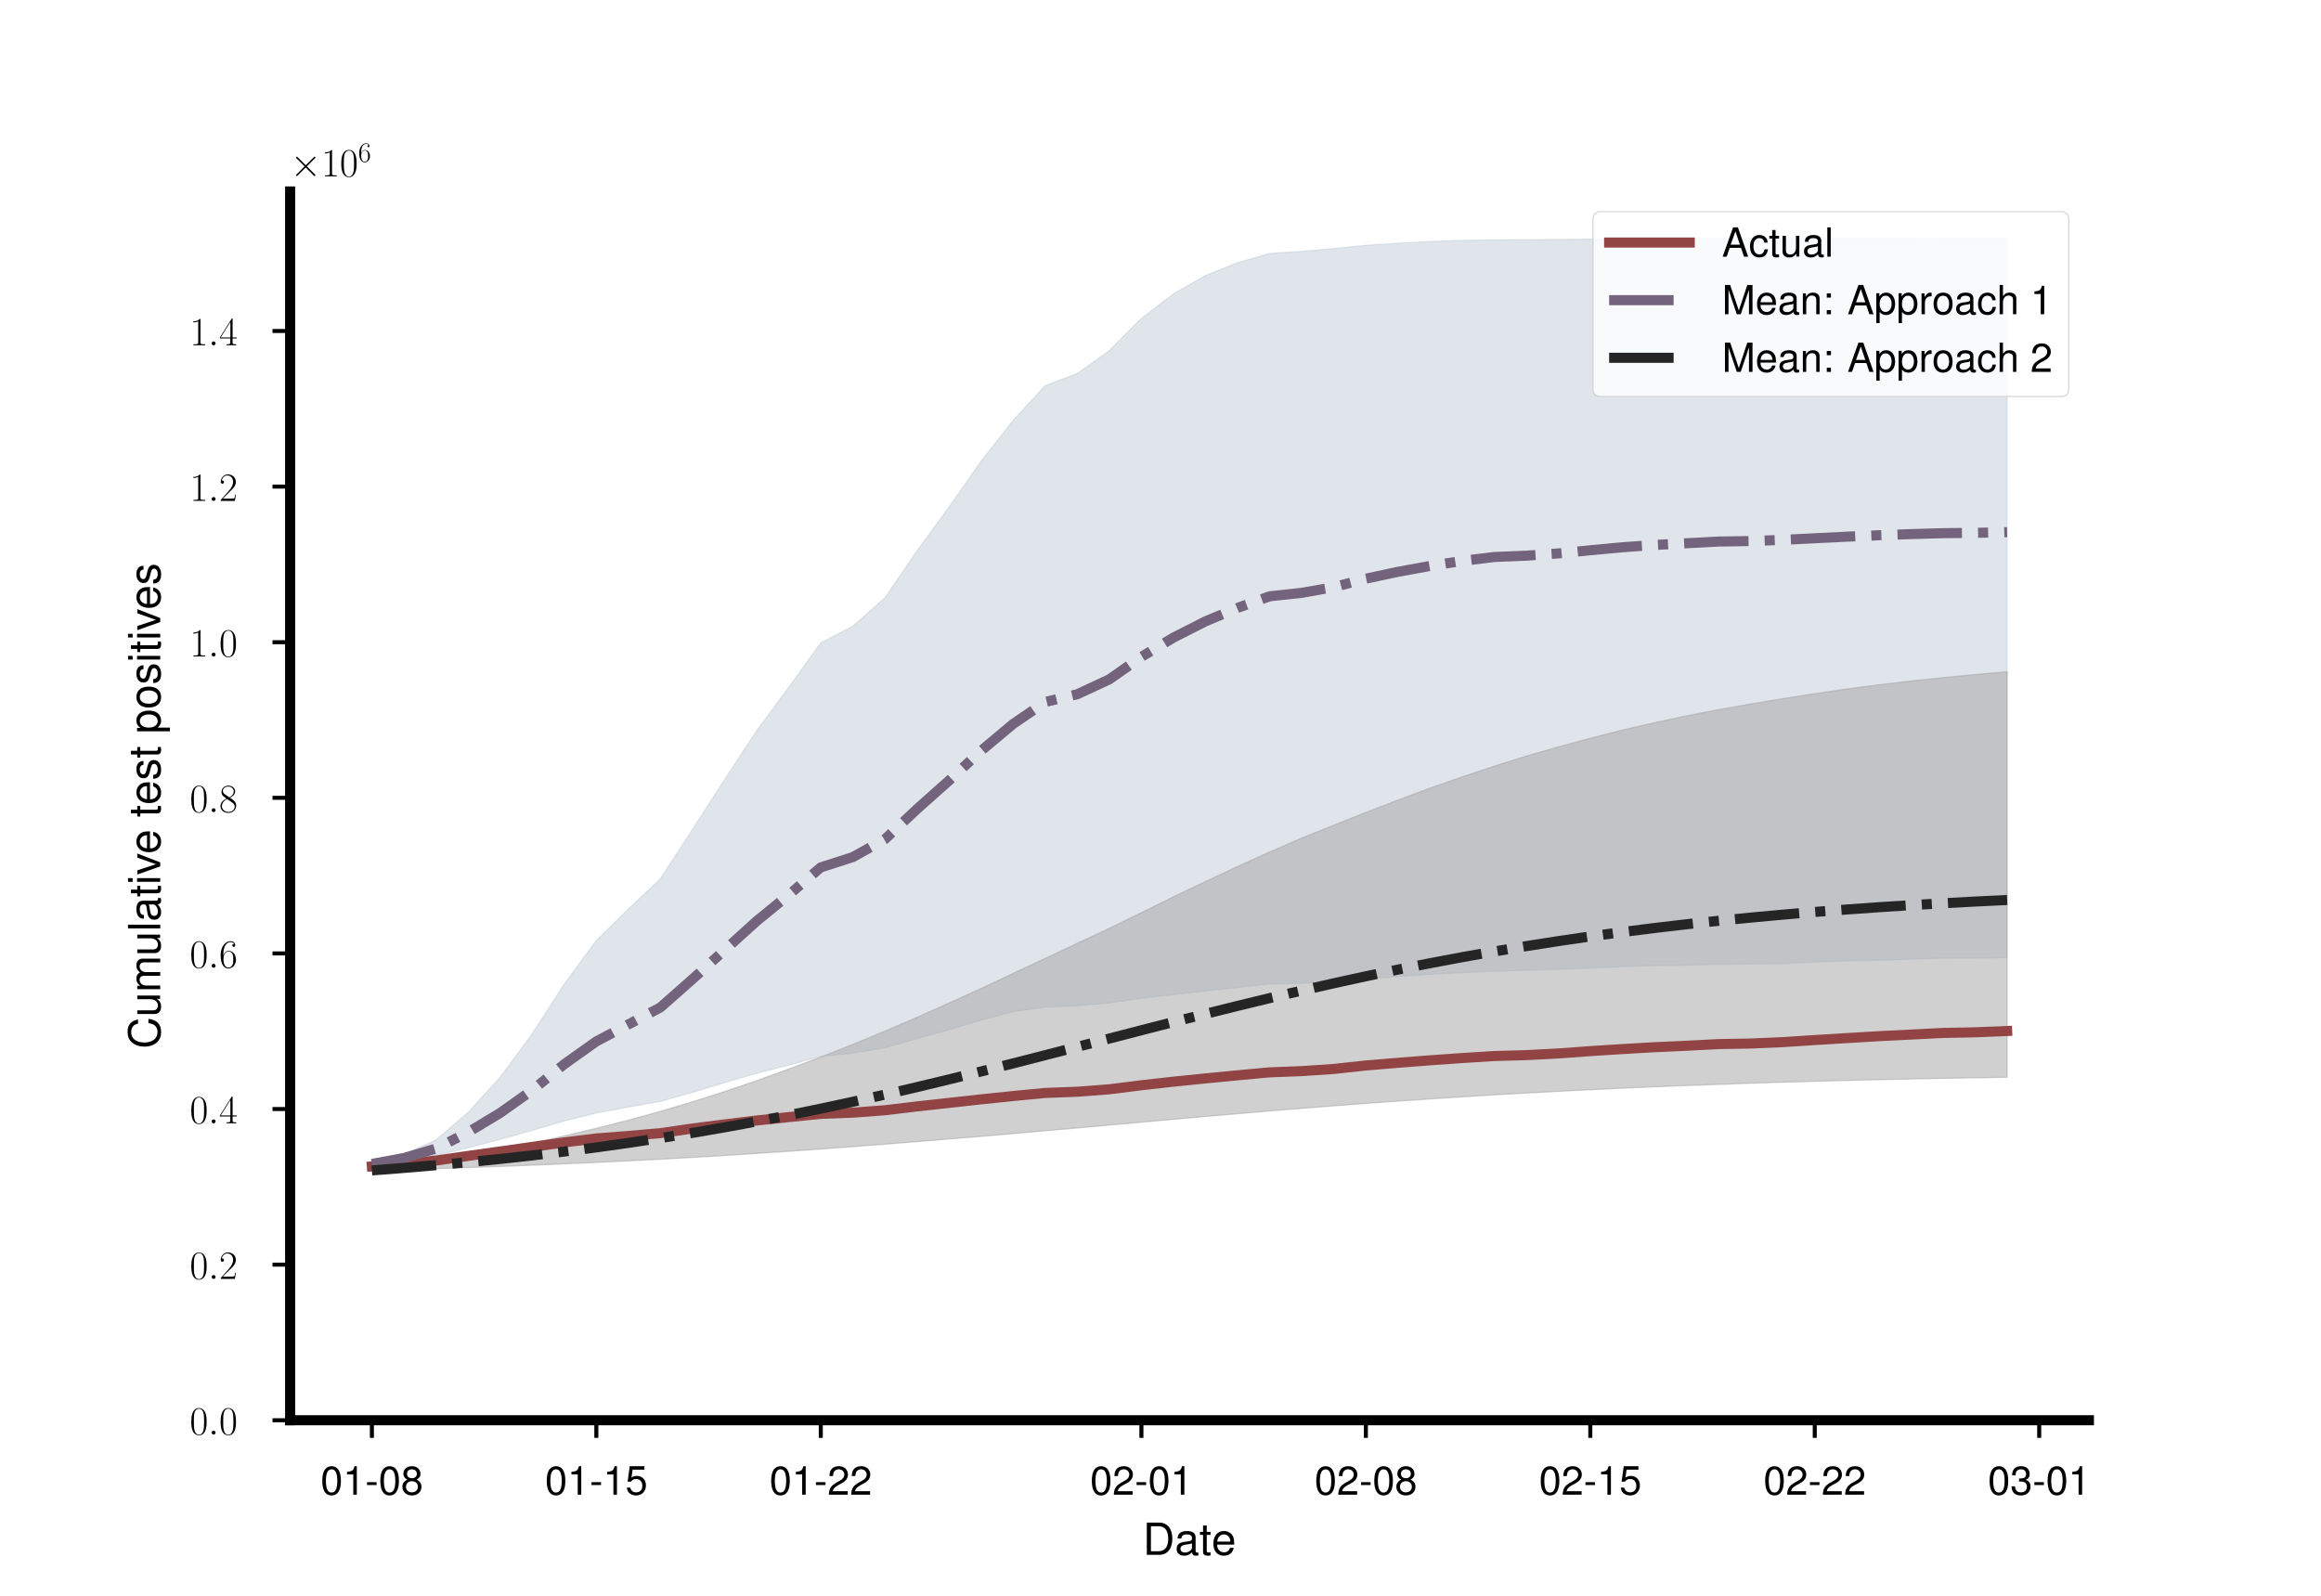 <?xml version="1.0" encoding="utf-8" standalone="no"?>
<!DOCTYPE svg PUBLIC "-//W3C//DTD SVG 1.1//EN"
  "http://www.w3.org/Graphics/SVG/1.1/DTD/svg11.dtd">
<!-- Created with matplotlib (https://matplotlib.org/) -->
<svg height="316.8pt" version="1.1" viewBox="0 0 460.8 316.8" width="460.8pt" xmlns="http://www.w3.org/2000/svg" xmlns:xlink="http://www.w3.org/1999/xlink">
 <defs>
  <style type="text/css">*{stroke-linecap:butt;stroke-linejoin:round;}</style>
 </defs>
 <g id="figure_1">
  <g id="patch_1">
   <path d="M 0 316.8 
L 460.8 316.8 
L 460.8 0 
L 0 0 
z
" style="fill:#ffffff;"/>
  </g>
  <g id="axes_1">
   <g id="patch_2">
    <path d="M 57.6 281.952 
L 414.72 281.952 
L 414.72 38.016 
L 57.6 38.016 
z
" style="fill:#ffffff;"/>
   </g>
   <g id="PolyCollection_1">
    <defs>
     <path d="M 73.833 -86.039 
L 73.833 -85.432 
L 80.199 -86.276 
L 86.564 -87.37 
L 92.93 -88.951 
L 99.296 -90.604 
L 105.662 -92.4 
L 112.027 -94.262 
L 118.393 -95.847 
L 124.759 -97.02 
L 131.125 -98.158 
L 137.49 -99.942 
L 143.856 -101.875 
L 150.222 -103.725 
L 156.588 -105.36 
L 162.954 -107.085 
L 169.319 -107.726 
L 175.685 -108.79 
L 182.051 -110.615 
L 188.417 -112.387 
L 194.782 -114.27 
L 201.148 -115.987 
L 207.514 -116.838 
L 213.88 -117.153 
L 220.246 -117.692 
L 226.611 -118.626 
L 232.977 -119.361 
L 239.343 -120.088 
L 245.709 -120.755 
L 252.074 -121.442 
L 258.44 -121.586 
L 264.806 -121.993 
L 271.172 -122.496 
L 277.538 -122.931 
L 283.903 -123.372 
L 290.269 -123.704 
L 296.635 -123.992 
L 303.001 -124.181 
L 309.366 -124.372 
L 315.732 -124.605 
L 322.098 -124.893 
L 328.464 -125.121 
L 334.83 -125.204 
L 341.195 -125.361 
L 347.561 -125.411 
L 353.927 -125.51 
L 360.293 -125.825 
L 366.658 -126.045 
L 373.024 -126.158 
L 379.39 -126.401 
L 385.756 -126.59 
L 392.121 -126.611 
L 398.487 -126.694 
L 398.487 -269.53 
L 398.487 -269.53 
L 392.121 -269.526 
L 385.756 -269.524 
L 379.39 -269.517 
L 373.024 -269.51 
L 366.658 -269.501 
L 360.293 -269.49 
L 353.927 -269.477 
L 347.561 -269.467 
L 341.195 -269.46 
L 334.83 -269.442 
L 328.464 -269.406 
L 322.098 -269.37 
L 315.732 -269.319 
L 309.366 -269.257 
L 303.001 -269.213 
L 296.635 -269.178 
L 290.269 -269.068 
L 283.903 -268.844 
L 277.538 -268.518 
L 271.172 -268.083 
L 264.806 -267.45 
L 258.44 -266.896 
L 252.074 -266.48 
L 245.709 -264.657 
L 239.343 -262.109 
L 232.977 -258.46 
L 226.611 -253.584 
L 220.246 -247.189 
L 213.88 -242.655 
L 207.514 -240.258 
L 201.148 -233.333 
L 194.782 -225.24 
L 188.417 -216.143 
L 182.051 -207.426 
L 175.685 -198.112 
L 169.319 -192.478 
L 162.954 -189.184 
L 156.588 -180.333 
L 150.222 -171.726 
L 143.856 -162.03 
L 137.49 -152.147 
L 131.125 -142.345 
L 124.759 -136.327 
L 118.393 -130.081 
L 112.027 -121.439 
L 105.662 -111.563 
L 99.296 -102.934 
L 92.93 -95.958 
L 86.564 -90.487 
L 80.199 -87.64 
L 73.833 -86.039 
z
" id="mc740069528" style="stroke:#c2cdd8;stroke-opacity:0.5;stroke-width:0.24;"/>
    </defs>
    <g clip-path="url(#pb37c41537e)">
     <use style="fill:#c2cdd8;fill-opacity:0.5;stroke:#c2cdd8;stroke-opacity:0.5;stroke-width:0.24;" x="0" xlink:href="#mc740069528" y="316.8"/>
    </g>
   </g>
   <g id="PolyCollection_2">
    <defs>
     <path d="M 73.833 -84.443 
L 73.833 -84.443 
L 80.199 -84.616 
L 86.564 -84.805 
L 92.93 -85.012 
L 99.296 -85.236 
L 105.662 -85.482 
L 112.027 -85.747 
L 118.393 -86.03 
L 124.759 -86.339 
L 131.125 -86.671 
L 137.49 -87.024 
L 143.856 -87.404 
L 150.222 -87.814 
L 156.588 -88.241 
L 162.954 -88.692 
L 169.319 -89.163 
L 175.685 -89.656 
L 182.051 -90.162 
L 188.417 -90.683 
L 194.782 -91.211 
L 201.148 -91.751 
L 207.514 -92.315 
L 213.88 -92.876 
L 220.246 -93.446 
L 226.611 -94.02 
L 232.977 -94.588 
L 239.343 -95.153 
L 245.709 -95.707 
L 252.074 -96.248 
L 258.44 -96.766 
L 264.806 -97.265 
L 271.172 -97.745 
L 277.538 -98.202 
L 283.903 -98.636 
L 290.269 -99.05 
L 296.635 -99.44 
L 303.001 -99.804 
L 309.366 -100.144 
L 315.732 -100.462 
L 322.098 -100.77 
L 328.464 -101.042 
L 334.83 -101.292 
L 341.195 -101.528 
L 347.561 -101.751 
L 353.927 -101.954 
L 360.293 -102.137 
L 366.658 -102.305 
L 373.024 -102.458 
L 379.39 -102.597 
L 385.756 -102.72 
L 392.121 -102.829 
L 398.487 -102.934 
L 398.487 -183.441 
L 398.487 -183.441 
L 392.121 -182.885 
L 385.756 -182.274 
L 379.39 -181.597 
L 373.024 -180.849 
L 366.658 -180.017 
L 360.293 -179.091 
L 353.927 -178.091 
L 347.561 -177.037 
L 341.195 -175.913 
L 334.83 -174.693 
L 328.464 -173.322 
L 322.098 -171.864 
L 315.732 -170.243 
L 309.366 -168.516 
L 303.001 -166.689 
L 296.635 -164.694 
L 290.269 -162.578 
L 283.903 -160.335 
L 277.538 -157.971 
L 271.172 -155.509 
L 264.806 -152.985 
L 258.44 -150.415 
L 252.074 -147.661 
L 245.709 -144.794 
L 239.343 -141.796 
L 232.977 -138.766 
L 226.611 -135.626 
L 220.246 -132.509 
L 213.88 -129.535 
L 207.514 -126.542 
L 201.148 -123.551 
L 194.782 -120.558 
L 188.417 -117.675 
L 182.051 -114.836 
L 175.685 -112.101 
L 169.319 -109.455 
L 162.954 -106.952 
L 156.588 -104.558 
L 150.222 -102.252 
L 143.856 -100.089 
L 137.49 -98.069 
L 131.125 -96.167 
L 124.759 -94.408 
L 118.393 -92.793 
L 112.027 -91.279 
L 105.662 -89.874 
L 99.296 -88.588 
L 92.93 -87.408 
L 86.564 -86.328 
L 80.199 -85.343 
L 73.833 -84.443 
z
" id="mf48a6977a8" style="stroke:#a2a2a2;stroke-opacity:0.5;stroke-width:0.24;"/>
    </defs>
    <g clip-path="url(#pb37c41537e)">
     <use style="fill:#a2a2a2;fill-opacity:0.5;stroke:#a2a2a2;stroke-opacity:0.5;stroke-width:0.24;" x="0" xlink:href="#mf48a6977a8" y="316.8"/>
    </g>
   </g>
   <g id="matplotlib.axis_1">
    <g id="xtick_1">
     <g id="line2d_1">
      <defs>
       <path d="M 0 0 
L 0 3.5 
" id="mcbd6e2b2f0" style="stroke:#000000;stroke-width:0.8;"/>
      </defs>
      <g>
       <use style="stroke:#000000;stroke-width:0.8;" x="73.833" xlink:href="#mcbd6e2b2f0" y="281.952"/>
      </g>
     </g>
     <g id="text_1">
      <!-- 01-08 -->
      <g transform="translate(63.643 296.731)scale(0.08 -0.08)">
       <defs>
        <path d="M 27.5 71 
C 20.906 71 14.906 68.094 11.203 63.188 
C 6.594 57.016 4.297 47.547 4.297 34.484 
C 4.297 10.672 12.297 -2 27.5 -2 
C 42.5 -2 50.703 10.672 50.703 33.891 
C 50.703 47.641 48.5 56.812 43.797 63.188 
C 40.094 68.188 34.203 71 27.5 71 
z
M 27.5 63.188 
C 37 63.188 41.703 53.625 41.703 34.688 
C 41.703 14.656 37.094 5.297 27.297 5.297 
C 18 5.297 13.297 15.062 13.297 34.391 
C 13.297 53.719 18 63.188 27.5 63.188 
z
" id="Nimbus_Sans_L_Regular-48"/>
        <path d="M 25.906 50.5 
L 25.906 0 
L 34.703 0 
L 34.703 70.891 
L 28.906 70.891 
C 25.797 60 23.797 58.5 10.203 56.797 
L 10.203 50.5 
z
" id="Nimbus_Sans_L_Regular-49"/>
        <path d="M 28.406 31.188 
L 4.594 31.188 
L 4.594 24 
L 28.406 24 
z
" id="Nimbus_Sans_L_Regular-45"/>
        <path d="M 39.094 37.484 
C 46.406 41.891 48.797 45.469 48.797 52.141 
C 48.797 63.188 40.094 71 27.5 71 
C 15 71 6.203 63.188 6.203 52.141 
C 6.203 45.578 8.594 41.984 15.797 37.484 
C 7.703 33.594 3.703 27.719 3.703 19.938 
C 3.703 6.984 13.5 -2 27.5 -2 
C 41.5 -2 51.297 6.984 51.297 19.844 
C 51.297 27.719 47.297 33.594 39.094 37.484 
z
M 27.5 63.188 
C 35 63.188 39.797 58.812 39.797 51.938 
C 39.797 45.375 34.906 41 27.5 41 
C 20.094 41 15.203 45.375 15.203 52.047 
C 15.203 58.812 20.094 63.188 27.5 63.188 
z
M 27.5 33.594 
C 36.297 33.594 42.297 28.016 42.297 19.75 
C 42.297 11.375 36.297 5.797 27.297 5.797 
C 18.703 5.797 12.703 11.469 12.703 19.75 
C 12.703 28.016 18.703 33.594 27.5 33.594 
z
" id="Nimbus_Sans_L_Regular-56"/>
       </defs>
       <use transform="scale(0.996)" xlink:href="#Nimbus_Sans_L_Regular-48"/>
       <use transform="translate(55.392 0)scale(0.996)" xlink:href="#Nimbus_Sans_L_Regular-49"/>
       <use transform="translate(110.783 0)scale(0.996)" xlink:href="#Nimbus_Sans_L_Regular-45"/>
       <use transform="translate(143.959 0)scale(0.996)" xlink:href="#Nimbus_Sans_L_Regular-48"/>
       <use transform="translate(199.35 0)scale(0.996)" xlink:href="#Nimbus_Sans_L_Regular-56"/>
      </g>
     </g>
    </g>
    <g id="xtick_2">
     <g id="line2d_2">
      <g>
       <use style="stroke:#000000;stroke-width:0.8;" x="118.393" xlink:href="#mcbd6e2b2f0" y="281.952"/>
      </g>
     </g>
     <g id="text_2">
      <!-- 01-15 -->
      <g transform="translate(108.203 296.731)scale(0.08 -0.08)">
       <defs>
        <path d="M 47.594 71 
L 11 71 
L 5.703 32.438 
L 13.797 32.438 
C 17.906 37.297 21.297 39 26.797 39 
C 36.297 39 42.297 32.531 42.297 22.094 
C 42.297 11.953 36.406 5.797 26.797 5.797 
C 19.094 5.797 14.406 9.672 12.297 17.625 
L 3.5 17.625 
C 4.703 11.859 5.703 9.078 7.797 6.484 
C 11.797 1.094 19 -2 27 -2 
C 41.297 -2 51.297 8.375 51.297 23.281 
C 51.297 37.203 42 46.797 28.406 46.797 
C 23.406 46.797 19.406 45.5 15.297 42.5 
L 18.094 62.297 
L 47.594 62.297 
z
" id="Nimbus_Sans_L_Regular-53"/>
       </defs>
       <use transform="scale(0.996)" xlink:href="#Nimbus_Sans_L_Regular-48"/>
       <use transform="translate(55.392 0)scale(0.996)" xlink:href="#Nimbus_Sans_L_Regular-49"/>
       <use transform="translate(110.783 0)scale(0.996)" xlink:href="#Nimbus_Sans_L_Regular-45"/>
       <use transform="translate(143.959 0)scale(0.996)" xlink:href="#Nimbus_Sans_L_Regular-49"/>
       <use transform="translate(199.35 0)scale(0.996)" xlink:href="#Nimbus_Sans_L_Regular-53"/>
      </g>
     </g>
    </g>
    <g id="xtick_3">
     <g id="line2d_3">
      <g>
       <use style="stroke:#000000;stroke-width:0.8;" x="162.954" xlink:href="#mcbd6e2b2f0" y="281.952"/>
      </g>
     </g>
     <g id="text_3">
      <!-- 01-22 -->
      <g transform="translate(152.764 296.731)scale(0.08 -0.08)">
       <defs>
        <path d="M 50.594 8.688 
L 13.297 8.688 
C 14.203 14.5 17.406 18.203 26.094 23.328 
L 36.094 28.734 
C 46 34.141 51.094 41.453 51.094 50.172 
C 51.094 56.078 48.703 61.594 44.5 65.391 
C 40.297 69.188 35.094 71 28.406 71 
C 19.406 71 12.703 67.797 8.797 61.797 
C 6.297 57.984 5.203 53.578 5 46.359 
L 13.797 46.359 
C 14.094 51.172 14.703 54.078 15.906 56.375 
C 18.203 60.688 22.797 63.297 28.094 63.297 
C 36.094 63.297 42.094 57.578 42.094 49.969 
C 42.094 44.359 38.797 39.547 32.5 35.938 
L 23.297 30.734 
C 8.5 22.312 4.203 15.609 3.406 0 
L 50.594 0 
z
" id="Nimbus_Sans_L_Regular-50"/>
       </defs>
       <use transform="scale(0.996)" xlink:href="#Nimbus_Sans_L_Regular-48"/>
       <use transform="translate(55.392 0)scale(0.996)" xlink:href="#Nimbus_Sans_L_Regular-49"/>
       <use transform="translate(110.783 0)scale(0.996)" xlink:href="#Nimbus_Sans_L_Regular-45"/>
       <use transform="translate(143.959 0)scale(0.996)" xlink:href="#Nimbus_Sans_L_Regular-50"/>
       <use transform="translate(199.35 0)scale(0.996)" xlink:href="#Nimbus_Sans_L_Regular-50"/>
      </g>
     </g>
    </g>
    <g id="xtick_4">
     <g id="line2d_4">
      <g>
       <use style="stroke:#000000;stroke-width:0.8;" x="226.611" xlink:href="#mcbd6e2b2f0" y="281.952"/>
      </g>
     </g>
     <g id="text_4">
      <!-- 02-01 -->
      <g transform="translate(216.422 296.731)scale(0.08 -0.08)">
       <use transform="scale(0.996)" xlink:href="#Nimbus_Sans_L_Regular-48"/>
       <use transform="translate(55.392 0)scale(0.996)" xlink:href="#Nimbus_Sans_L_Regular-50"/>
       <use transform="translate(110.783 0)scale(0.996)" xlink:href="#Nimbus_Sans_L_Regular-45"/>
       <use transform="translate(143.959 0)scale(0.996)" xlink:href="#Nimbus_Sans_L_Regular-48"/>
       <use transform="translate(199.35 0)scale(0.996)" xlink:href="#Nimbus_Sans_L_Regular-49"/>
      </g>
     </g>
    </g>
    <g id="xtick_5">
     <g id="line2d_5">
      <g>
       <use style="stroke:#000000;stroke-width:0.8;" x="271.172" xlink:href="#mcbd6e2b2f0" y="281.952"/>
      </g>
     </g>
     <g id="text_5">
      <!-- 02-08 -->
      <g transform="translate(260.982 296.731)scale(0.08 -0.08)">
       <use transform="scale(0.996)" xlink:href="#Nimbus_Sans_L_Regular-48"/>
       <use transform="translate(55.392 0)scale(0.996)" xlink:href="#Nimbus_Sans_L_Regular-50"/>
       <use transform="translate(110.783 0)scale(0.996)" xlink:href="#Nimbus_Sans_L_Regular-45"/>
       <use transform="translate(143.959 0)scale(0.996)" xlink:href="#Nimbus_Sans_L_Regular-48"/>
       <use transform="translate(199.35 0)scale(0.996)" xlink:href="#Nimbus_Sans_L_Regular-56"/>
      </g>
     </g>
    </g>
    <g id="xtick_6">
     <g id="line2d_6">
      <g>
       <use style="stroke:#000000;stroke-width:0.8;" x="315.732" xlink:href="#mcbd6e2b2f0" y="281.952"/>
      </g>
     </g>
     <g id="text_6">
      <!-- 02-15 -->
      <g transform="translate(305.543 296.731)scale(0.08 -0.08)">
       <use transform="scale(0.996)" xlink:href="#Nimbus_Sans_L_Regular-48"/>
       <use transform="translate(55.392 0)scale(0.996)" xlink:href="#Nimbus_Sans_L_Regular-50"/>
       <use transform="translate(110.783 0)scale(0.996)" xlink:href="#Nimbus_Sans_L_Regular-45"/>
       <use transform="translate(143.959 0)scale(0.996)" xlink:href="#Nimbus_Sans_L_Regular-49"/>
       <use transform="translate(199.35 0)scale(0.996)" xlink:href="#Nimbus_Sans_L_Regular-53"/>
      </g>
     </g>
    </g>
    <g id="xtick_7">
     <g id="line2d_7">
      <g>
       <use style="stroke:#000000;stroke-width:0.8;" x="360.293" xlink:href="#mcbd6e2b2f0" y="281.952"/>
      </g>
     </g>
     <g id="text_7">
      <!-- 02-22 -->
      <g transform="translate(350.103 296.731)scale(0.08 -0.08)">
       <use transform="scale(0.996)" xlink:href="#Nimbus_Sans_L_Regular-48"/>
       <use transform="translate(55.392 0)scale(0.996)" xlink:href="#Nimbus_Sans_L_Regular-50"/>
       <use transform="translate(110.783 0)scale(0.996)" xlink:href="#Nimbus_Sans_L_Regular-45"/>
       <use transform="translate(143.959 0)scale(0.996)" xlink:href="#Nimbus_Sans_L_Regular-50"/>
       <use transform="translate(199.35 0)scale(0.996)" xlink:href="#Nimbus_Sans_L_Regular-50"/>
      </g>
     </g>
    </g>
    <g id="xtick_8">
     <g id="line2d_8">
      <g>
       <use style="stroke:#000000;stroke-width:0.8;" x="404.853" xlink:href="#mcbd6e2b2f0" y="281.952"/>
      </g>
     </g>
     <g id="text_8">
      <!-- 03-01 -->
      <g transform="translate(394.663 296.731)scale(0.08 -0.08)">
       <defs>
        <path d="M 22.094 32.703 
L 23.203 32.703 
L 26.906 32.797 
C 36.594 32.797 41.594 28.422 41.594 19.938 
C 41.594 11.078 36.094 5.797 26.906 5.797 
C 17.297 5.797 12.594 10.578 12 20.844 
L 3.203 20.844 
C 3.594 15.156 4.594 11.469 6.297 8.281 
C 9.906 1.5 16.906 -2 26.594 -2 
C 41.203 -2 50.594 6.688 50.594 20.047 
C 50.594 29.016 47.094 34 38.594 36.891 
C 45.203 39.469 48.5 44.453 48.5 51.531 
C 48.5 63.688 40.406 71 26.906 71 
C 12.594 71 5 63.188 4.703 48.141 
L 13.5 48.141 
C 13.594 52.438 14 54.828 15.094 57.016 
C 17.094 60.906 21.5 63.297 27 63.297 
C 34.797 63.297 39.5 58.703 39.5 51.234 
C 39.5 46.25 37.703 43.266 33.797 41.672 
C 31.406 40.672 28.297 40.266 22.094 40.172 
z
" id="Nimbus_Sans_L_Regular-51"/>
       </defs>
       <use transform="scale(0.996)" xlink:href="#Nimbus_Sans_L_Regular-48"/>
       <use transform="translate(55.392 0)scale(0.996)" xlink:href="#Nimbus_Sans_L_Regular-51"/>
       <use transform="translate(110.783 0)scale(0.996)" xlink:href="#Nimbus_Sans_L_Regular-45"/>
       <use transform="translate(143.959 0)scale(0.996)" xlink:href="#Nimbus_Sans_L_Regular-48"/>
       <use transform="translate(199.35 0)scale(0.996)" xlink:href="#Nimbus_Sans_L_Regular-49"/>
      </g>
     </g>
    </g>
    <g id="text_9">
     <!-- Date -->
     <g transform="translate(226.902 308.675)scale(0.088 -0.088)">
      <defs>
       <path d="M 8.906 0 
L 37 0 
C 55.406 0 66.703 13.797 66.703 36.547 
C 66.703 59.188 55.5 73 37 73 
L 8.906 73 
z
M 18.203 8.188 
L 18.203 64.797 
L 35.406 64.797 
C 49.797 64.797 57.406 55.078 57.406 36.438 
C 57.406 18.016 49.797 8.188 35.406 8.188 
z
" id="Nimbus_Sans_L_Regular-68"/>
       <path d="M 53.5 5.188 
C 52.594 5 52.203 5 51.703 5 
C 48.797 5 47.203 6.484 47.203 9.078 
L 47.203 39.719 
C 47.203 48.984 40.406 54 27.5 54 
C 19.906 54 13.594 51.797 10.094 47.891 
C 7.703 45.203 6.703 42.219 6.5 37.031 
L 14.906 37.031 
C 15.594 43.406 19.406 46.297 27.203 46.297 
C 34.703 46.297 38.906 43.5 38.906 38.531 
L 38.906 36.344 
C 38.906 32.859 36.797 31.359 30.203 30.562 
C 18.406 29.078 16.594 28.672 13.406 27.391 
C 7.297 24.891 4.203 20.219 4.203 13.453 
C 4.203 4 10.797 -2 21.406 -2 
C 28 -2 33.297 0.297 39.203 5.688 
C 39.797 0.391 42.406 -2 47.797 -2 
C 49.5 -2 50.797 -1.812 53.5 -1.109 
z
M 38.906 16.734 
C 38.906 13.953 38.094 12.266 35.594 9.969 
C 32.203 6.891 28.094 5.297 23.203 5.297 
C 16.703 5.297 12.906 8.375 12.906 13.656 
C 12.906 19.125 16.594 21.906 25.5 23.203 
C 34.297 24.406 36.094 24.797 38.906 26.094 
z
" id="Nimbus_Sans_L_Regular-97"/>
       <path d="M 25.406 52 
L 16.797 52 
L 16.797 66.391 
L 8.5 66.391 
L 8.5 52 
L 1.406 52 
L 1.406 45.188 
L 8.5 45.188 
L 8.5 6.281 
C 8.5 1 12.094 -2 18.594 -2 
C 20.594 -2 22.594 -1.812 25.406 -1.312 
L 25.406 5.688 
C 24.297 5.391 23 5.297 21.406 5.297 
C 17.797 5.297 16.797 6.281 16.797 9.906 
L 16.797 45.188 
L 25.406 45.188 
z
" id="Nimbus_Sans_L_Regular-116"/>
       <path d="M 51.297 23.188 
C 51.297 31.219 50.703 36.109 49.203 40.078 
C 45.797 48.797 37.797 54 28 54 
C 13.406 54 4 42.719 4 25.297 
C 4 8.516 13.094 -2 27.797 -2 
C 39.797 -2 48.094 4.797 50.203 15.906 
L 41.797 15.906 
C 39.5 9.188 34.797 5.688 28.094 5.688 
C 22.797 5.688 18.297 8.031 15.5 12.297 
C 13.5 15.219 12.797 18.141 12.703 23.188 
z
M 12.906 30 
C 13.594 39.875 19.5 46.297 27.906 46.297 
C 36.094 46.297 42.406 39.359 42.406 30.609 
C 42.406 30.406 42.406 30.203 42.297 30 
z
" id="Nimbus_Sans_L_Regular-101"/>
      </defs>
      <use transform="scale(0.996)" xlink:href="#Nimbus_Sans_L_Regular-68"/>
      <use transform="translate(71.93 0)scale(0.996)" xlink:href="#Nimbus_Sans_L_Regular-97"/>
      <use transform="translate(127.322 0)scale(0.996)" xlink:href="#Nimbus_Sans_L_Regular-116"/>
      <use transform="translate(155.017 0)scale(0.996)" xlink:href="#Nimbus_Sans_L_Regular-101"/>
     </g>
    </g>
   </g>
   <g id="matplotlib.axis_2">
    <g id="ytick_1">
     <g id="line2d_9">
      <defs>
       <path d="M 0 0 
L -3.5 0 
" id="m0ae079daaa" style="stroke:#000000;stroke-width:0.8;"/>
      </defs>
      <g>
       <use style="stroke:#000000;stroke-width:0.8;" x="57.6" xlink:href="#m0ae079daaa" y="281.952"/>
      </g>
     </g>
     <g id="text_10">
      <!-- $\mathdefault{0.0}$ -->
      <g transform="translate(37.679 284.791)scale(0.08 -0.08)">
       <defs>
        <path d="M 42 31.844 
C 42 37.969 41.906 48.422 37.703 56.453 
C 34 63.484 28.094 66 22.906 66 
C 18.094 66 12 63.781 8.203 56.562 
C 4.203 49.016 3.797 39.672 3.797 31.844 
C 3.797 26.109 3.906 17.375 7 9.734 
C 11.297 -0.609 19 -2 22.906 -2 
C 27.5 -2 34.5 -0.109 38.594 9.438 
C 41.594 16.375 42 24.5 42 31.844 
z
M 22.906 -0.406 
C 16.5 -0.406 12.703 5.125 11.297 12.75 
C 10.203 18.688 10.203 27.328 10.203 32.953 
C 10.203 40.688 10.203 47.109 11.5 53.234 
C 13.406 61.781 19 64.391 22.906 64.391 
C 27 64.391 32.297 61.672 34.203 53.438 
C 35.5 47.719 35.594 40.984 35.594 32.953 
C 35.594 26.422 35.594 18.375 34.406 12.453 
C 32.297 1.5 26.406 -0.406 22.906 -0.406 
z
" id="CMR17-48"/>
        <path d="M 18.406 4.797 
C 18.406 7.688 16 9.688 13.594 9.688 
C 10.703 9.688 8.703 7.297 8.703 4.891 
C 8.703 2 11.094 0 13.5 0 
C 16.406 0 18.406 2.391 18.406 4.797 
z
" id="CMMI12-58"/>
       </defs>
       <use transform="scale(0.996)" xlink:href="#CMR17-48"/>
       <use transform="translate(45.69 0)scale(0.996)" xlink:href="#CMMI12-58"/>
       <use transform="translate(72.788 0)scale(0.996)" xlink:href="#CMR17-48"/>
      </g>
     </g>
    </g>
    <g id="ytick_2">
     <g id="line2d_10">
      <g>
       <use style="stroke:#000000;stroke-width:0.8;" x="57.6" xlink:href="#m0ae079daaa" y="251.06"/>
      </g>
     </g>
     <g id="text_11">
      <!-- $\mathdefault{0.2}$ -->
      <g transform="translate(37.679 253.9)scale(0.08 -0.08)">
       <defs>
        <path d="M 41.703 15.469 
L 39.906 15.469 
C 38.906 8.391 38.094 7.188 37.703 6.594 
C 37.203 5.797 30 5.797 28.594 5.797 
L 9.406 5.797 
C 13 9.688 20 16.766 28.5 24.938 
C 34.594 30.719 41.703 37.5 41.703 47.391 
C 41.703 59.188 32.297 66 21.797 66 
C 10.797 66 4.094 56.297 4.094 47.297 
C 4.094 43.391 7 42.891 8.203 42.891 
C 9.203 42.891 12.203 43.484 12.203 46.984 
C 12.203 50.094 9.594 51 8.203 51 
C 7.594 51 7 50.891 6.594 50.688 
C 8.5 59.188 14.297 63.391 20.406 63.391 
C 29.094 63.391 34.797 56.5 34.797 47.391 
C 34.797 38.703 29.703 31.219 24 24.734 
L 4.094 2.297 
L 4.094 0 
L 39.297 0 
z
" id="CMR17-50"/>
       </defs>
       <use transform="scale(0.996)" xlink:href="#CMR17-48"/>
       <use transform="translate(45.69 0)scale(0.996)" xlink:href="#CMMI12-58"/>
       <use transform="translate(72.788 0)scale(0.996)" xlink:href="#CMR17-50"/>
      </g>
     </g>
    </g>
    <g id="ytick_3">
     <g id="line2d_11">
      <g>
       <use style="stroke:#000000;stroke-width:0.8;" x="57.6" xlink:href="#m0ae079daaa" y="220.168"/>
      </g>
     </g>
     <g id="text_12">
      <!-- $\mathdefault{0.4}$ -->
      <g transform="translate(37.679 223.008)scale(0.08 -0.08)">
       <defs>
        <path d="M 33.594 64.797 
C 33.594 66.891 33.5 67 31.703 67 
L 2 19.594 
L 2 17 
L 27.797 17 
L 27.797 7.188 
C 27.797 3.594 27.594 2.594 20.594 2.594 
L 18.703 2.594 
L 18.703 0 
C 21.906 0.188 27.297 0.188 30.703 0.188 
C 34.094 0.188 39.5 0.188 42.703 0 
L 42.703 2.594 
L 40.797 2.594 
C 33.797 2.594 33.594 3.594 33.594 7.188 
L 33.594 17 
L 43.797 17 
L 43.797 19.594 
L 33.594 19.594 
z
M 28.094 58.172 
L 28.094 19.594 
L 4 19.594 
z
" id="CMR17-52"/>
       </defs>
       <use transform="scale(0.996)" xlink:href="#CMR17-48"/>
       <use transform="translate(45.69 0)scale(0.996)" xlink:href="#CMMI12-58"/>
       <use transform="translate(72.788 0)scale(0.996)" xlink:href="#CMR17-52"/>
      </g>
     </g>
    </g>
    <g id="ytick_4">
     <g id="line2d_12">
      <g>
       <use style="stroke:#000000;stroke-width:0.8;" x="57.6" xlink:href="#m0ae079daaa" y="189.277"/>
      </g>
     </g>
     <g id="text_13">
      <!-- $\mathdefault{0.6}$ -->
      <g transform="translate(37.679 192.116)scale(0.08 -0.08)">
       <defs>
        <path d="M 10.594 34.344 
C 10.594 58 21.797 63.688 28.297 63.688 
C 30.406 63.688 35.5 63.266 37.5 59.094 
C 35.906 59.094 32.906 59.094 32.906 55.594 
C 32.906 52.891 35.094 52 36.5 52 
C 37.406 52 40.094 52.391 40.094 55.797 
C 40.094 62.297 35.094 66 28.203 66 
C 16.297 66 3.797 53.297 3.797 31.422 
C 3.797 4.016 15.094 -2 23.094 -2 
C 32.797 -2 42 6.734 42 20.234 
C 42 32.828 33.906 42 23.703 42 
C 17.594 42 13.094 37.969 10.594 30.922 
z
M 23.094 0.391 
C 10.797 0.391 10.797 18.938 10.797 22.656 
C 10.797 29.906 14.203 40.391 23.5 40.391 
C 25.203 40.391 30.094 40.391 33.406 33.438 
C 35.203 29.516 35.203 25.375 35.203 20.344 
C 35.203 14.906 35.203 10.875 33.094 6.844 
C 30.906 2.703 27.703 0.391 23.094 0.391 
z
" id="CMR17-54"/>
       </defs>
       <use transform="scale(0.996)" xlink:href="#CMR17-48"/>
       <use transform="translate(45.69 0)scale(0.996)" xlink:href="#CMMI12-58"/>
       <use transform="translate(72.788 0)scale(0.996)" xlink:href="#CMR17-54"/>
      </g>
     </g>
    </g>
    <g id="ytick_5">
     <g id="line2d_13">
      <g>
       <use style="stroke:#000000;stroke-width:0.8;" x="57.6" xlink:href="#m0ae079daaa" y="158.385"/>
      </g>
     </g>
     <g id="text_14">
      <!-- $\mathdefault{0.8}$ -->
      <g transform="translate(37.679 161.224)scale(0.08 -0.08)">
       <defs>
        <path d="M 27.203 35.766 
C 33.5 38.969 39.906 43.797 39.906 51.531 
C 39.906 60.688 31.094 66 23 66 
C 13.906 66 5.906 59.375 5.906 50.234 
C 5.906 47.719 6.5 43.391 10.406 39.578 
C 11.406 38.578 15.594 35.562 18.297 33.656 
C 13.797 31.344 3.297 25.812 3.297 14.766 
C 3.297 4.406 13.094 -2 22.797 -2 
C 33.5 -2 42.5 5.719 42.5 15.969 
C 42.5 25.109 36.406 29.328 32.406 32.047 
z
M 14.094 44.609 
C 13.297 45.109 9.297 48.219 9.297 52.938 
C 9.297 59.078 15.594 63.688 22.797 63.688 
C 30.703 63.688 36.5 58.062 36.5 51.531 
C 36.5 42.188 26.094 36.859 25.594 36.859 
C 25.5 36.859 25.406 36.859 24.594 37.469 
z
M 32.5 24 
C 34 22.906 38.797 19.578 38.797 13.453 
C 38.797 6.016 31.406 0.391 23 0.391 
C 13.906 0.391 7 6.922 7 14.859 
C 7 22.797 13.094 29.438 20 32.547 
z
" id="CMR17-56"/>
       </defs>
       <use transform="scale(0.996)" xlink:href="#CMR17-48"/>
       <use transform="translate(45.69 0)scale(0.996)" xlink:href="#CMMI12-58"/>
       <use transform="translate(72.788 0)scale(0.996)" xlink:href="#CMR17-56"/>
      </g>
     </g>
    </g>
    <g id="ytick_6">
     <g id="line2d_14">
      <g>
       <use style="stroke:#000000;stroke-width:0.8;" x="57.6" xlink:href="#m0ae079daaa" y="127.493"/>
      </g>
     </g>
     <g id="text_15">
      <!-- $\mathdefault{1.0}$ -->
      <g transform="translate(37.679 130.333)scale(0.08 -0.08)">
       <defs>
        <path d="M 26.594 63.797 
C 26.594 65.891 26.5 66 25.094 66 
C 21.203 61.359 15.297 59.891 9.703 59.688 
C 9.406 59.688 8.906 59.688 8.797 59.5 
C 8.703 59.297 8.703 59.094 8.703 57 
C 11.797 57 17 57.594 21 59.984 
L 21 7.297 
C 21 3.797 20.797 2.594 12.203 2.594 
L 9.203 2.594 
L 9.203 0 
C 14 0.094 19 0.188 23.797 0.188 
C 28.594 0.188 33.594 0.094 38.406 0 
L 38.406 2.594 
L 35.406 2.594 
C 26.797 2.594 26.594 3.688 26.594 7.297 
z
" id="CMR17-49"/>
       </defs>
       <use transform="scale(0.996)" xlink:href="#CMR17-49"/>
       <use transform="translate(45.69 0)scale(0.996)" xlink:href="#CMMI12-58"/>
       <use transform="translate(72.788 0)scale(0.996)" xlink:href="#CMR17-48"/>
      </g>
     </g>
    </g>
    <g id="ytick_7">
     <g id="line2d_15">
      <g>
       <use style="stroke:#000000;stroke-width:0.8;" x="57.6" xlink:href="#m0ae079daaa" y="96.601"/>
      </g>
     </g>
     <g id="text_16">
      <!-- $\mathdefault{1.2}$ -->
      <g transform="translate(37.679 99.441)scale(0.08 -0.08)">
       <use transform="scale(0.996)" xlink:href="#CMR17-49"/>
       <use transform="translate(45.69 0)scale(0.996)" xlink:href="#CMMI12-58"/>
       <use transform="translate(72.788 0)scale(0.996)" xlink:href="#CMR17-50"/>
      </g>
     </g>
    </g>
    <g id="ytick_8">
     <g id="line2d_16">
      <g>
       <use style="stroke:#000000;stroke-width:0.8;" x="57.6" xlink:href="#m0ae079daaa" y="65.71"/>
      </g>
     </g>
     <g id="text_17">
      <!-- $\mathdefault{1.4}$ -->
      <g transform="translate(37.679 68.549)scale(0.08 -0.08)">
       <use transform="scale(0.996)" xlink:href="#CMR17-49"/>
       <use transform="translate(45.69 0)scale(0.996)" xlink:href="#CMMI12-58"/>
       <use transform="translate(72.788 0)scale(0.996)" xlink:href="#CMR17-52"/>
      </g>
     </g>
    </g>
    <g id="text_18">
     <!-- Cumulative test positives -->
     <g transform="translate(31.812 208.198)rotate(-90)scale(0.088 -0.088)">
      <defs>
       <path d="M 66.203 50.297 
C 63.297 66.188 54.094 74 38.094 74 
C 28.297 74 20.406 70.891 15 64.906 
C 8.406 57.75 4.797 47.422 4.797 35.688 
C 4.797 23.781 8.5 13.547 15.406 6.484 
C 21 0.688 28.203 -2 37.703 -2 
C 55.5 -2 65.5 7.578 67.703 26.75 
L 58.094 26.75 
C 57.297 21.781 56.297 18.406 54.797 15.531 
C 51.797 9.562 45.594 6.188 37.797 6.188 
C 23.297 6.188 14.094 17.719 14.094 35.797 
C 14.094 54.375 22.906 65.797 37 65.797 
C 42.906 65.797 48.406 64 51.406 61.219 
C 54.094 58.734 55.594 55.656 56.703 50.297 
z
" id="Nimbus_Sans_L_Regular-67"/>
       <path d="M 48.203 0.297 
L 48.203 52 
L 39.906 52 
L 39.906 22.719 
C 39.906 12.188 34.297 5.297 25.594 5.297 
C 19 5.297 14.797 9.234 14.797 15.438 
L 14.797 52 
L 6.5 52 
L 6.5 12.188 
C 6.5 3.594 13 -2 23.203 -2 
C 30.906 -2 35.797 0.688 40.703 7.562 
L 40.703 0.297 
z
" id="Nimbus_Sans_L_Regular-117"/>
       <path d="M 7 52 
L 7 0 
L 15.406 0 
L 15.406 32.641 
C 15.406 40.578 20.906 46.688 27.703 46.688 
C 33.906 46.688 37.406 42.875 37.406 36.172 
L 37.406 0 
L 45.797 0 
L 45.797 32.953 
C 45.797 40.578 51.297 46.688 58.094 46.688 
C 64.203 46.688 67.797 42.781 67.797 36.172 
L 67.797 0 
L 76.203 0 
L 76.203 39.375 
C 76.203 48.797 70.797 54 61 54 
C 54 54 49.797 51.891 44.906 45.984 
C 41.797 51.594 37.594 54 30.797 54 
C 23.797 54 19.203 51.391 14.703 45.094 
L 14.703 52 
z
" id="Nimbus_Sans_L_Regular-109"/>
       <path d="M 15.203 73 
L 6.797 73 
L 6.797 0 
L 15.203 0 
z
" id="Nimbus_Sans_L_Regular-108"/>
       <path d="M 15 52.469 
L 6.703 52.469 
L 6.703 0 
L 15 0 
z
M 15 73 
L 6.594 73 
L 6.594 62.484 
L 15 62.484 
z
" id="Nimbus_Sans_L_Regular-105"/>
       <path d="M 28.5 0 
L 48.594 52 
L 39.203 52 
L 24.406 9.828 
L 10.406 52 
L 1 52 
L 19.406 0 
z
" id="Nimbus_Sans_L_Regular-118"/>
       <path d="M 43.797 37.938 
C 43.703 48.188 36.906 54 24.797 54 
C 12.594 54 4.703 47.688 4.703 38.031 
C 4.703 29.875 8.906 25.984 21.297 23 
L 29.094 21.109 
C 34.906 19.719 37.203 17.641 37.203 13.859 
C 37.203 8.969 32.297 5.688 25 5.688 
C 20.5 5.688 16.703 6.984 14.594 9.172 
C 13.297 10.672 12.703 12.156 12.203 15.844 
L 3.406 15.844 
C 3.797 3.797 10.594 -2 24.297 -2 
C 37.5 -2 45.906 4.5 45.906 14.547 
C 45.906 22.312 41.5 26.594 31.094 29.078 
L 23.094 30.969 
C 16.297 32.562 13.406 34.75 13.406 38.422 
C 13.406 43.203 17.703 46.297 24.5 46.297 
C 31.203 46.297 34.797 43.406 35 37.938 
z
" id="Nimbus_Sans_L_Regular-115"/>
       <path d="M 5.406 -22 
L 13.797 -22 
L 13.797 5.797 
C 18.203 0.391 23.094 -2 29.906 -2 
C 43.406 -2 52.297 8.875 52.297 25.5 
C 52.297 43 43.703 54 29.797 54 
C 22.703 54 17 50.797 13.094 44.594 
L 13.094 52.484 
L 5.406 52.484 
z
M 28.406 46.188 
C 37.594 46.188 43.594 38.125 43.594 25.688 
C 43.594 13.859 37.5 5.797 28.406 5.797 
C 19.594 5.797 13.797 13.75 13.797 25.984 
C 13.797 38.234 19.594 46.188 28.406 46.188 
z
" id="Nimbus_Sans_L_Regular-112"/>
       <path d="M 27.203 54 
C 12.5 54 3.594 43.5 3.594 25.984 
C 3.594 8.484 12.406 -2 27.297 -2 
C 42 -2 51 8.484 51 25.594 
C 51 43.609 42.297 54 27.203 54 
z
M 27.297 46.297 
C 36.703 46.297 42.297 38.625 42.297 25.688 
C 42.297 13.453 36.5 5.688 27.297 5.688 
C 18 5.688 12.297 13.359 12.297 25.984 
C 12.297 38.531 18 46.297 27.297 46.297 
z
" id="Nimbus_Sans_L_Regular-111"/>
      </defs>
      <use transform="scale(0.996)" xlink:href="#Nimbus_Sans_L_Regular-67"/>
      <use transform="translate(71.93 0)scale(0.996)" xlink:href="#Nimbus_Sans_L_Regular-117"/>
      <use transform="translate(127.322 0)scale(0.996)" xlink:href="#Nimbus_Sans_L_Regular-109"/>
      <use transform="translate(209.314 0)scale(0.996)" xlink:href="#Nimbus_Sans_L_Regular-117"/>
      <use transform="translate(264.706 0)scale(0.996)" xlink:href="#Nimbus_Sans_L_Regular-108"/>
      <use transform="translate(286.822 0)scale(0.996)" xlink:href="#Nimbus_Sans_L_Regular-97"/>
      <use transform="translate(342.214 0)scale(0.996)" xlink:href="#Nimbus_Sans_L_Regular-116"/>
      <use transform="translate(369.909 0)scale(0.996)" xlink:href="#Nimbus_Sans_L_Regular-105"/>
      <use transform="translate(392.026 0)scale(0.996)" xlink:href="#Nimbus_Sans_L_Regular-118"/>
      <use transform="translate(439.349 0)scale(0.996)" xlink:href="#Nimbus_Sans_L_Regular-101"/>
      <use transform="translate(522.436 0)scale(0.996)" xlink:href="#Nimbus_Sans_L_Regular-116"/>
      <use transform="translate(550.131 0)scale(0.996)" xlink:href="#Nimbus_Sans_L_Regular-101"/>
      <use transform="translate(605.522 0)scale(0.996)" xlink:href="#Nimbus_Sans_L_Regular-115"/>
      <use transform="translate(655.336 0)scale(0.996)" xlink:href="#Nimbus_Sans_L_Regular-116"/>
      <use transform="translate(710.726 0)scale(0.996)" xlink:href="#Nimbus_Sans_L_Regular-112"/>
      <use transform="translate(766.118 0)scale(0.996)" xlink:href="#Nimbus_Sans_L_Regular-111"/>
      <use transform="translate(821.509 0)scale(0.996)" xlink:href="#Nimbus_Sans_L_Regular-115"/>
      <use transform="translate(871.322 0)scale(0.996)" xlink:href="#Nimbus_Sans_L_Regular-105"/>
      <use transform="translate(893.439 0)scale(0.996)" xlink:href="#Nimbus_Sans_L_Regular-116"/>
      <use transform="translate(921.134 0)scale(0.996)" xlink:href="#Nimbus_Sans_L_Regular-105"/>
      <use transform="translate(943.251 0)scale(0.996)" xlink:href="#Nimbus_Sans_L_Regular-118"/>
      <use transform="translate(990.574 0)scale(0.996)" xlink:href="#Nimbus_Sans_L_Regular-101"/>
      <use transform="translate(1045.965 0)scale(0.996)" xlink:href="#Nimbus_Sans_L_Regular-115"/>
     </g>
    </g>
    <g id="text_19">
     <!-- $\times\mathdefault{10^{6}}\mathdefault{}$ -->
     <g transform="translate(57.6 35.016)scale(0.08 -0.08)">
      <defs>
       <path d="M 38.906 27.734 
L 18.906 47.594 
C 17.703 48.797 17.5 49 16.703 49 
C 15.703 49 14.703 48.094 14.703 47 
C 14.703 46.297 14.906 46.094 16 45 
L 36 24.938 
L 16 4.891 
C 14.906 3.797 14.703 3.594 14.703 2.891 
C 14.703 1.797 15.703 0.891 16.703 0.891 
C 17.5 0.891 17.703 1.094 18.906 2.297 
L 38.797 22.156 
L 59.5 1.484 
C 59.703 1.391 60.406 0.891 61 0.891 
C 62.203 0.891 63 1.797 63 2.891 
C 63 3.094 63 3.484 62.703 3.984 
C 62.594 4.188 46.703 19.859 41.703 24.938 
L 60 43.203 
C 60.5 43.797 62 45.094 62.5 45.703 
C 62.594 45.891 63 46.297 63 47 
C 63 48.094 62.203 49 61 49 
C 60.203 49 59.797 48.594 58.703 47.5 
z
" id="CMSY10-2"/>
      </defs>
      <use transform="scale(0.996)" xlink:href="#CMSY10-2"/>
      <use transform="translate(77.487 0)scale(0.996)" xlink:href="#CMR17-49"/>
      <use transform="translate(123.178 0)scale(0.996)" xlink:href="#CMR17-48"/>
      <use transform="translate(168.868 36.154)scale(0.697)" xlink:href="#CMR17-54"/>
     </g>
    </g>
   </g>
   <g id="line2d_17">
    <path clip-path="url(#pb37c41537e)" d="M 73.833 231.562 
L 80.199 231.057 
L 86.564 230.397 
L 92.93 229.48 
L 99.296 228.592 
L 105.662 227.693 
L 112.027 226.792 
L 118.393 226.009 
L 124.759 225.514 
L 131.125 224.962 
L 137.49 224.031 
L 143.856 223.226 
L 150.222 222.445 
L 156.588 221.776 
L 162.954 221.129 
L 169.319 220.89 
L 175.685 220.411 
L 182.051 219.651 
L 188.417 218.951 
L 194.782 218.246 
L 201.148 217.589 
L 207.514 216.976 
L 213.88 216.738 
L 220.246 216.25 
L 226.611 215.452 
L 232.977 214.74 
L 239.343 214.089 
L 245.709 213.472 
L 252.074 212.887 
L 258.44 212.644 
L 264.806 212.213 
L 271.172 211.526 
L 277.538 210.994 
L 283.903 210.5 
L 290.269 210.052 
L 296.635 209.646 
L 303.001 209.47 
L 309.366 209.139 
L 315.732 208.674 
L 322.098 208.267 
L 328.464 207.898 
L 334.83 207.609 
L 341.195 207.278 
L 347.561 207.167 
L 353.927 206.891 
L 360.293 206.474 
L 366.658 206.088 
L 373.024 205.707 
L 379.39 205.388 
L 385.756 205.067 
L 392.121 204.939 
L 398.487 204.678 
" style="fill:none;stroke:#924444;stroke-linecap:square;stroke-width:2;"/>
   </g>
   <g id="line2d_18">
    <path clip-path="url(#pb37c41537e)" d="M 73.833 231.068 
L 80.199 229.889 
L 86.564 228.021 
L 92.93 224.787 
L 99.296 220.948 
L 105.662 216.426 
L 112.027 211.267 
L 118.393 206.744 
L 124.759 203.372 
L 131.125 199.991 
L 137.49 194.376 
L 143.856 188.611 
L 150.222 182.857 
L 156.588 177.658 
L 162.954 172.197 
L 169.319 170.149 
L 175.685 166.608 
L 182.051 160.623 
L 188.417 154.959 
L 194.782 149.043 
L 201.148 143.718 
L 207.514 139.364 
L 213.88 137.824 
L 220.246 134.868 
L 226.611 130.394 
L 232.977 126.575 
L 239.343 123.345 
L 245.709 120.678 
L 252.074 118.381 
L 258.44 117.694 
L 264.806 116.564 
L 271.172 114.881 
L 277.538 113.519 
L 283.903 112.357 
L 290.269 111.356 
L 296.635 110.58 
L 303.001 110.319 
L 309.366 109.872 
L 315.732 109.244 
L 322.098 108.646 
L 328.464 108.191 
L 334.83 107.851 
L 341.195 107.51 
L 347.561 107.411 
L 353.927 107.174 
L 360.293 106.86 
L 366.658 106.543 
L 373.024 106.261 
L 379.39 106.034 
L 385.756 105.849 
L 392.121 105.784 
L 398.487 105.649 
" style="fill:none;stroke:#74637c;stroke-dasharray:12.8,3.2,2,3.2;stroke-dashoffset:0;stroke-width:2;"/>
   </g>
   <g id="line2d_19">
    <path clip-path="url(#pb37c41537e)" d="M 73.833 232.357 
L 80.199 231.863 
L 86.564 231.321 
L 92.93 230.728 
L 99.296 230.081 
L 105.662 229.378 
L 112.027 228.614 
L 118.393 227.787 
L 124.759 226.894 
L 131.125 225.934 
L 137.49 224.905 
L 143.856 223.806 
L 150.222 222.638 
L 156.588 221.401 
L 162.954 220.097 
L 169.319 218.729 
L 175.685 217.301 
L 182.051 215.818 
L 188.417 214.287 
L 194.782 212.714 
L 201.148 211.107 
L 207.514 209.476 
L 213.88 207.829 
L 220.246 206.176 
L 226.611 204.527 
L 232.977 202.891 
L 239.343 201.277 
L 245.709 199.694 
L 252.074 198.15 
L 258.44 196.652 
L 264.806 195.206 
L 271.172 193.816 
L 277.538 192.488 
L 283.903 191.224 
L 290.269 190.026 
L 296.635 188.896 
L 303.001 187.832 
L 309.366 186.836 
L 315.732 185.905 
L 322.098 185.039 
L 328.464 184.234 
L 334.83 183.489 
L 341.195 182.801 
L 347.561 182.166 
L 353.927 181.583 
L 360.293 181.047 
L 366.658 180.556 
L 373.024 180.106 
L 379.39 179.696 
L 385.756 179.321 
L 392.121 178.979 
L 398.487 178.668 
" style="fill:none;stroke:#252525;stroke-dasharray:12.8,3.2,2,3.2;stroke-dashoffset:0;stroke-width:2;"/>
   </g>
   <g id="patch_3">
    <path d="M 57.6 281.952 
L 57.6 38.016 
" style="fill:none;stroke:#000000;stroke-linecap:square;stroke-linejoin:miter;stroke-width:2;"/>
   </g>
   <g id="patch_4">
    <path d="M 57.6 281.952 
L 414.72 281.952 
" style="fill:none;stroke:#000000;stroke-linecap:square;stroke-linejoin:miter;stroke-width:2;"/>
   </g>
   <g id="legend_1">
    <g id="patch_5">
     <path d="M 317.871 78.725 
L 409.12 78.725 
Q 410.72 78.725 410.72 77.125 
L 410.72 43.616 
Q 410.72 42.016 409.12 42.016 
L 317.871 42.016 
Q 316.271 42.016 316.271 43.616 
L 316.271 77.125 
Q 316.271 78.725 317.871 78.725 
z
" style="fill:#ffffff;opacity:0.8;stroke:#cccccc;stroke-linejoin:miter;stroke-width:0.24;"/>
    </g>
    <g id="line2d_20">
     <path d="M 319.471 48.155 
L 335.471 48.155 
" style="fill:none;stroke:#924444;stroke-linecap:square;stroke-width:2;"/>
    </g>
    <g id="line2d_21"/>
    <g id="text_20">
     <!-- Actual -->
     <g transform="translate(341.871 50.955)scale(0.08 -0.08)">
      <defs>
       <path d="M 47.406 22 
L 54.906 0 
L 65.297 0 
L 39.703 73 
L 27.703 73 
L 1.703 0 
L 11.594 0 
L 19.297 22 
z
M 44.797 29.797 
L 21.594 29.797 
L 33.594 63 
z
" id="Nimbus_Sans_L_Regular-65"/>
       <path d="M 47.094 34.953 
C 46.703 40.016 45.594 43.297 43.594 46.188 
C 40 51.094 33.703 54 26.406 54 
C 12.297 54 3.094 42.812 3.094 25.5 
C 3.094 8.672 12.094 -2 26.297 -2 
C 38.797 -2 46.703 5.5 47.703 18.234 
L 39.297 18.234 
C 37.906 9.875 33.594 5.688 26.5 5.688 
C 17.297 5.688 11.797 13.156 11.797 25.5 
C 11.797 38.531 17.203 46.297 26.297 46.297 
C 33.297 46.297 37.703 42.203 38.703 34.953 
z
" id="Nimbus_Sans_L_Regular-99"/>
      </defs>
      <use transform="scale(0.996)" xlink:href="#Nimbus_Sans_L_Regular-65"/>
      <use transform="translate(66.45 0)scale(0.996)" xlink:href="#Nimbus_Sans_L_Regular-99"/>
      <use transform="translate(116.263 0)scale(0.996)" xlink:href="#Nimbus_Sans_L_Regular-116"/>
      <use transform="translate(143.958 0)scale(0.996)" xlink:href="#Nimbus_Sans_L_Regular-117"/>
      <use transform="translate(199.35 0)scale(0.996)" xlink:href="#Nimbus_Sans_L_Regular-97"/>
      <use transform="translate(254.742 0)scale(0.996)" xlink:href="#Nimbus_Sans_L_Regular-108"/>
     </g>
    </g>
    <g id="line2d_22">
     <path d="M 319.471 59.591 
L 335.471 59.591 
" style="fill:none;stroke:#74637c;stroke-dasharray:12.8,3.2,2,3.2;stroke-dashoffset:0;stroke-width:2;"/>
    </g>
    <g id="line2d_23"/>
    <g id="text_21">
     <!-- Mean: Approach 1 -->
     <g transform="translate(341.871 62.391)scale(0.08 -0.08)">
      <defs>
       <path d="M 46.797 0 
L 67.297 61.172 
L 67.297 0 
L 76.094 0 
L 76.094 73 
L 63.203 73 
L 42 9.406 
L 20.406 73 
L 7.5 73 
L 7.5 0 
L 16.297 0 
L 16.297 61.172 
L 37 0 
z
" id="Nimbus_Sans_L_Regular-77"/>
       <path d="M 7 52 
L 7 0 
L 15.406 0 
L 15.406 28.672 
C 15.406 39.672 21 46.688 29.594 46.688 
C 36.203 46.688 40.406 42.688 40.406 36.375 
L 40.406 0 
L 48.703 0 
L 48.703 39.672 
C 48.703 48.391 42.203 54 32.094 54 
C 24.297 54 19.297 50.984 14.703 43.688 
L 14.703 52 
z
" id="Nimbus_Sans_L_Regular-110"/>
       <path d="M 21.406 10.391 
L 11 10.391 
L 11 0 
L 21.406 0 
z
M 21.406 52 
L 11 52 
L 11 41.594 
L 21.406 41.594 
z
" id="Nimbus_Sans_L_Regular-58"/>
       <path d="M 6.906 52 
L 6.906 0 
L 15.297 0 
L 15.297 26.984 
C 15.297 34.422 17.203 39.281 21.203 42.156 
C 23.797 44.047 26.297 44.641 32.094 44.734 
L 32.094 53.188 
C 30.703 53.891 30 54 28.906 54 
C 23.5 54 19.406 50.797 14.594 42.969 
L 14.594 52 
z
" id="Nimbus_Sans_L_Regular-114"/>
       <path d="M 7 73 
L 7 0 
L 15.297 0 
L 15.297 28.953 
C 15.297 39.672 20.906 46.688 29.5 46.688 
C 32.203 46.688 34.906 45.781 36.906 44.281 
C 39.297 42.578 40.297 40.078 40.297 36.375 
L 40.297 0 
L 48.594 0 
L 48.594 39.672 
C 48.594 48.484 42.297 54 32.094 54 
C 24.703 54 20.203 51.688 15.297 45.281 
L 15.297 73 
z
" id="Nimbus_Sans_L_Regular-104"/>
      </defs>
      <use transform="scale(0.996)" xlink:href="#Nimbus_Sans_L_Regular-77"/>
      <use transform="translate(82.988 0)scale(0.996)" xlink:href="#Nimbus_Sans_L_Regular-101"/>
      <use transform="translate(138.38 0)scale(0.996)" xlink:href="#Nimbus_Sans_L_Regular-97"/>
      <use transform="translate(193.772 0)scale(0.996)" xlink:href="#Nimbus_Sans_L_Regular-110"/>
      <use transform="translate(249.163 0)scale(0.996)" xlink:href="#Nimbus_Sans_L_Regular-58"/>
      <use transform="translate(311.128 0)scale(0.996)" xlink:href="#Nimbus_Sans_L_Regular-65"/>
      <use transform="translate(377.578 0)scale(0.996)" xlink:href="#Nimbus_Sans_L_Regular-112"/>
      <use transform="translate(432.97 0)scale(0.996)" xlink:href="#Nimbus_Sans_L_Regular-112"/>
      <use transform="translate(488.362 0)scale(0.996)" xlink:href="#Nimbus_Sans_L_Regular-114"/>
      <use transform="translate(521.537 0)scale(0.996)" xlink:href="#Nimbus_Sans_L_Regular-111"/>
      <use transform="translate(576.929 0)scale(0.996)" xlink:href="#Nimbus_Sans_L_Regular-97"/>
      <use transform="translate(632.32 0)scale(0.996)" xlink:href="#Nimbus_Sans_L_Regular-99"/>
      <use transform="translate(682.133 0)scale(0.996)" xlink:href="#Nimbus_Sans_L_Regular-104"/>
      <use transform="translate(765.22 0)scale(0.996)" xlink:href="#Nimbus_Sans_L_Regular-49"/>
     </g>
    </g>
    <g id="line2d_24">
     <path d="M 319.471 71.027 
L 335.471 71.027 
" style="fill:none;stroke:#252525;stroke-dasharray:12.8,3.2,2,3.2;stroke-dashoffset:0;stroke-width:2;"/>
    </g>
    <g id="line2d_25"/>
    <g id="text_22">
     <!-- Mean: Approach 2 -->
     <g transform="translate(341.871 73.827)scale(0.08 -0.08)">
      <use transform="scale(0.996)" xlink:href="#Nimbus_Sans_L_Regular-77"/>
      <use transform="translate(82.988 0)scale(0.996)" xlink:href="#Nimbus_Sans_L_Regular-101"/>
      <use transform="translate(138.38 0)scale(0.996)" xlink:href="#Nimbus_Sans_L_Regular-97"/>
      <use transform="translate(193.772 0)scale(0.996)" xlink:href="#Nimbus_Sans_L_Regular-110"/>
      <use transform="translate(249.163 0)scale(0.996)" xlink:href="#Nimbus_Sans_L_Regular-58"/>
      <use transform="translate(311.128 0)scale(0.996)" xlink:href="#Nimbus_Sans_L_Regular-65"/>
      <use transform="translate(377.578 0)scale(0.996)" xlink:href="#Nimbus_Sans_L_Regular-112"/>
      <use transform="translate(432.97 0)scale(0.996)" xlink:href="#Nimbus_Sans_L_Regular-112"/>
      <use transform="translate(488.362 0)scale(0.996)" xlink:href="#Nimbus_Sans_L_Regular-114"/>
      <use transform="translate(521.537 0)scale(0.996)" xlink:href="#Nimbus_Sans_L_Regular-111"/>
      <use transform="translate(576.929 0)scale(0.996)" xlink:href="#Nimbus_Sans_L_Regular-97"/>
      <use transform="translate(632.32 0)scale(0.996)" xlink:href="#Nimbus_Sans_L_Regular-99"/>
      <use transform="translate(682.133 0)scale(0.996)" xlink:href="#Nimbus_Sans_L_Regular-104"/>
      <use transform="translate(765.22 0)scale(0.996)" xlink:href="#Nimbus_Sans_L_Regular-50"/>
     </g>
    </g>
   </g>
  </g>
 </g>
 <defs>
  <clipPath id="pb37c41537e">
   <rect height="243.936" width="357.12" x="57.6" y="38.016"/>
  </clipPath>
 </defs>
</svg>
